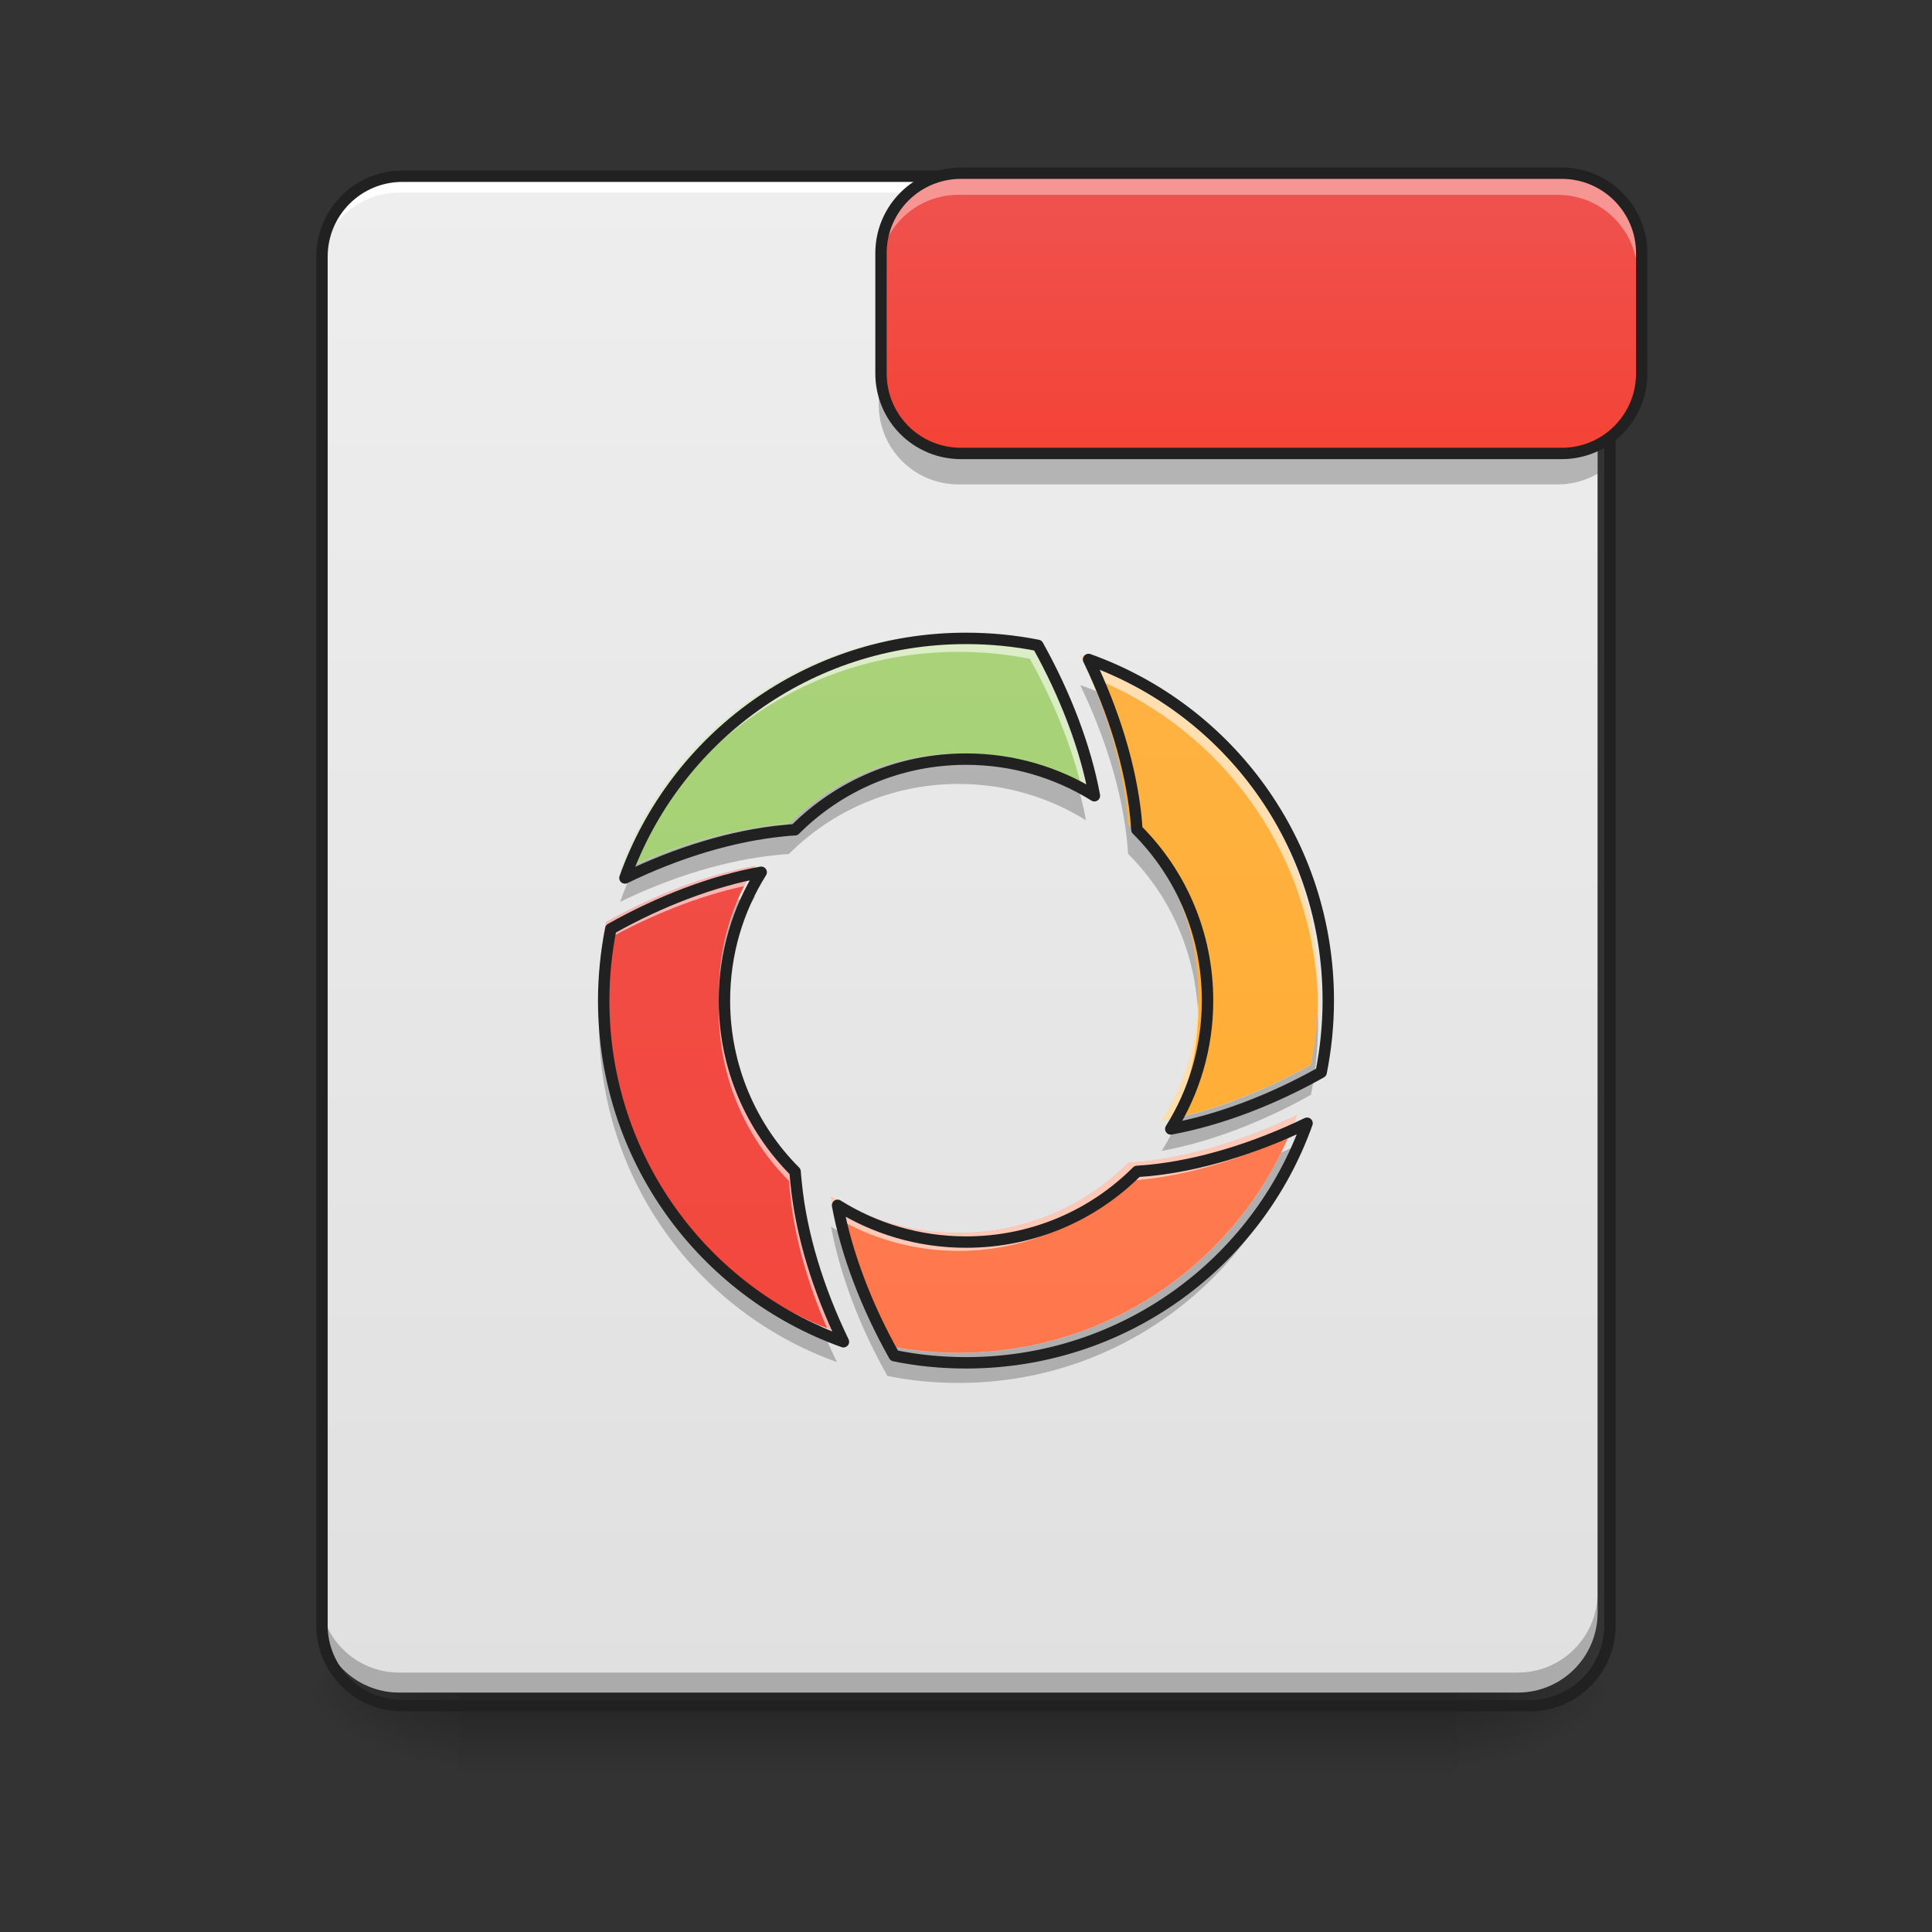 <?xml version="1.0" encoding="UTF-8"?>
<svg xmlns="http://www.w3.org/2000/svg" xmlns:xlink="http://www.w3.org/1999/xlink" width="48px" height="48px" viewBox="0 0 48 48" version="1.1">
<rect x="0" y="0" width="48" height="48" fill="#333333" stroke="none"/>
<defs>
<linearGradient id="linear0" gradientUnits="userSpaceOnUse" x1="254" y1="233.5" x2="254" y2="254.667" gradientTransform="matrix(0.112,0,0,0.094,-3.946,20.158)">
<stop offset="0" style="stop-color:rgb(0%,0%,0%);stop-opacity:0.275;"/>
<stop offset="1" style="stop-color:rgb(0%,0%,0%);stop-opacity:0;"/>
</linearGradient>
<radialGradient id="radial0" gradientUnits="userSpaceOnUse" cx="450.909" cy="189.579" fx="450.909" fy="189.579" r="21.167" gradientTransform="matrix(0,-0.117,-0.211,-0,75.715,95.393)">
<stop offset="0" style="stop-color:rgb(0%,0%,0%);stop-opacity:0.314;"/>
<stop offset="0.222" style="stop-color:rgb(0%,0%,0%);stop-opacity:0.275;"/>
<stop offset="1" style="stop-color:rgb(0%,0%,0%);stop-opacity:0;"/>
</radialGradient>
<radialGradient id="radial1" gradientUnits="userSpaceOnUse" cx="450.909" cy="189.579" fx="450.909" fy="189.579" r="21.167" gradientTransform="matrix(-0,0.117,0.211,0,-28.086,-11.291)">
<stop offset="0" style="stop-color:rgb(0%,0%,0%);stop-opacity:0.314;"/>
<stop offset="0.222" style="stop-color:rgb(0%,0%,0%);stop-opacity:0.275;"/>
<stop offset="1" style="stop-color:rgb(0%,0%,0%);stop-opacity:0;"/>
</radialGradient>
<radialGradient id="radial2" gradientUnits="userSpaceOnUse" cx="450.909" cy="189.579" fx="450.909" fy="189.579" r="21.167" gradientTransform="matrix(-0,-0.117,0.211,-0,-28.086,95.393)">
<stop offset="0" style="stop-color:rgb(0%,0%,0%);stop-opacity:0.314;"/>
<stop offset="0.222" style="stop-color:rgb(0%,0%,0%);stop-opacity:0.275;"/>
<stop offset="1" style="stop-color:rgb(0%,0%,0%);stop-opacity:0;"/>
</radialGradient>
<radialGradient id="radial3" gradientUnits="userSpaceOnUse" cx="450.909" cy="189.579" fx="450.909" fy="189.579" r="21.167" gradientTransform="matrix(0,0.117,-0.211,0,75.715,-11.291)">
<stop offset="0" style="stop-color:rgb(0%,0%,0%);stop-opacity:0.314;"/>
<stop offset="0.222" style="stop-color:rgb(0%,0%,0%);stop-opacity:0.275;"/>
<stop offset="1" style="stop-color:rgb(0%,0%,0%);stop-opacity:0;"/>
</radialGradient>
<linearGradient id="linear1" gradientUnits="userSpaceOnUse" x1="254" y1="233.5" x2="254" y2="-168.667" gradientTransform="matrix(0.094,0,0,0.094,0,20.158)">
<stop offset="0" style="stop-color:rgb(87.843%,87.843%,87.843%);stop-opacity:1;"/>
<stop offset="1" style="stop-color:rgb(93.333%,93.333%,93.333%);stop-opacity:1;"/>
</linearGradient>
<linearGradient id="linear2" gradientUnits="userSpaceOnUse" x1="254" y1="233.5" x2="254" y2="-168.667" gradientTransform="matrix(0.094,0,0,0.094,0,21.64)">
<stop offset="0" style="stop-color:rgb(61.176%,80%,39.608%);stop-opacity:1;"/>
<stop offset="1" style="stop-color:rgb(68.235%,83.529%,50.588%);stop-opacity:1;"/>
</linearGradient>
<linearGradient id="linear3" gradientUnits="userSpaceOnUse" x1="254" y1="233.5" x2="254" y2="-168.667" gradientTransform="matrix(0.094,0,0,0.094,0,21.64)">
<stop offset="0" style="stop-color:rgb(100%,65.49%,14.902%);stop-opacity:1;"/>
<stop offset="1" style="stop-color:rgb(100%,71.765%,30.196%);stop-opacity:1;"/>
</linearGradient>
<linearGradient id="linear4" gradientUnits="userSpaceOnUse" x1="880" y1="1695.118" x2="880" y2="175.118" gradientTransform="matrix(0.025,0,0,0.025,0,1.481)">
<stop offset="0" style="stop-color:rgb(95.686%,26.275%,21.176%);stop-opacity:1;"/>
<stop offset="1" style="stop-color:rgb(93.725%,32.549%,31.373%);stop-opacity:1;"/>
</linearGradient>
<linearGradient id="linear5" gradientUnits="userSpaceOnUse" x1="254" y1="233.5" x2="254" y2="-168.667" gradientTransform="matrix(0.094,0,0,0.094,0,21.64)">
<stop offset="0" style="stop-color:rgb(100%,43.922%,26.275%);stop-opacity:1;"/>
<stop offset="1" style="stop-color:rgb(100%,54.118%,39.608%);stop-opacity:1;"/>
</linearGradient>
<linearGradient id="linear6" gradientUnits="userSpaceOnUse" x1="338.667" y1="-94.583" x2="338.667" y2="-168.667" gradientTransform="matrix(0.094,0,0,0.094,0,20.158)">
<stop offset="0" style="stop-color:rgb(95.686%,26.275%,21.176%);stop-opacity:1;"/>
<stop offset="1" style="stop-color:rgb(93.725%,32.549%,31.373%);stop-opacity:1;"/>
</linearGradient>
</defs>
<g id="surface1">
<path style=" stroke:none;fill-rule:nonzero;fill:url(#linear0);" d="M 11.41 42.051 L 36.219 42.051 L 36.219 44.035 L 11.41 44.035 Z M 11.41 42.051 "/>
<path style=" stroke:none;fill-rule:nonzero;fill:url(#radial0);" d="M 36.219 42.051 L 40.188 42.051 L 40.188 40.066 L 36.219 40.066 Z M 36.219 42.051 "/>
<path style=" stroke:none;fill-rule:nonzero;fill:url(#radial1);" d="M 11.41 42.051 L 7.441 42.051 L 7.441 44.035 L 11.41 44.035 Z M 11.41 42.051 "/>
<path style=" stroke:none;fill-rule:nonzero;fill:url(#radial2);" d="M 11.41 42.051 L 7.441 42.051 L 7.441 40.066 L 11.41 40.066 Z M 11.41 42.051 "/>
<path style=" stroke:none;fill-rule:nonzero;fill:url(#radial3);" d="M 36.219 42.051 L 40.188 42.051 L 40.188 44.035 L 36.219 44.035 Z M 36.219 42.051 "/>
<path style=" stroke:none;fill-rule:nonzero;fill:url(#linear1);" d="M 9.922 4.344 C 8.824 4.344 7.938 5.23 7.938 6.328 L 7.938 40.066 C 7.938 41.164 8.824 42.051 9.922 42.051 L 37.707 42.051 C 38.805 42.051 39.691 41.164 39.691 40.066 L 39.691 6.328 C 39.691 5.23 38.805 4.344 37.707 4.344 Z M 9.922 4.344 "/>
<path style=" stroke:none;fill-rule:nonzero;fill:rgb(0%,0%,0%);fill-opacity:0.235;" d="M 7.938 39.57 L 7.938 40.066 C 7.938 41.164 8.824 42.051 9.922 42.051 L 37.707 42.051 C 38.805 42.051 39.691 41.164 39.691 40.066 L 39.691 39.57 C 39.691 40.668 38.805 41.555 37.707 41.555 L 9.922 41.555 C 8.824 41.555 7.938 40.668 7.938 39.57 Z M 7.938 39.57 "/>
<path style=" stroke:none;fill-rule:nonzero;fill:rgb(100%,100%,100%);fill-opacity:0.392;" d="M 29.859 4.344 L 30.941 5.336 L 37.707 5.336 C 38.805 5.336 39.691 6.223 39.691 7.32 L 39.691 6.328 C 39.691 5.23 38.805 4.344 37.707 4.344 Z M 29.859 4.344 "/>
<path style=" stroke:none;fill-rule:nonzero;fill:url(#linear2);" d="M 23.816 15.75 C 19.93 15.75 16.637 18.207 15.406 21.656 C 16.695 21.031 18.047 20.617 19.305 20.492 C 19.402 20.48 19.5 20.473 19.598 20.469 C 20.676 19.391 22.164 18.727 23.816 18.727 C 24.98 18.727 26.062 19.059 26.98 19.629 C 26.762 18.438 26.266 17.141 25.586 15.922 C 25.012 15.809 24.422 15.75 23.816 15.75 Z M 23.816 15.75 "/>
<path style=" stroke:none;fill-rule:nonzero;fill:url(#linear3);" d="M 26.836 16.27 C 27.461 17.562 27.875 18.91 28.004 20.168 C 28.012 20.266 28.02 20.363 28.027 20.465 C 29.105 21.539 29.77 23.027 29.77 24.68 C 29.77 25.844 29.438 26.93 28.863 27.844 C 30.055 27.625 31.355 27.133 32.57 26.449 C 32.684 25.879 32.746 25.285 32.746 24.68 C 32.746 20.793 30.289 17.504 26.836 16.27 Z M 26.836 16.27 "/>
<path style=" stroke:none;fill-rule:nonzero;fill:url(#linear4);" d="M 18.766 21.516 C 17.574 21.73 16.273 22.227 15.059 22.91 C 14.945 23.48 14.883 24.074 14.883 24.68 C 14.883 28.566 17.34 31.855 20.793 33.09 C 20.168 31.797 19.754 30.449 19.629 29.191 C 19.617 29.094 19.609 28.992 19.602 28.895 C 18.527 27.82 17.859 26.328 17.859 24.68 C 17.859 23.516 18.191 22.43 18.766 21.516 Z M 18.766 21.516 "/>
<path style=" stroke:none;fill-rule:nonzero;fill:url(#linear5);" d="M 32.223 27.703 C 30.934 28.324 29.582 28.742 28.328 28.867 C 28.227 28.875 28.129 28.883 28.031 28.891 C 26.953 29.969 25.465 30.633 23.816 30.633 C 22.648 30.633 21.566 30.301 20.648 29.727 C 20.867 30.918 21.363 32.219 22.047 33.434 C 22.617 33.551 23.207 33.609 23.816 33.609 C 27.699 33.609 30.992 31.152 32.223 27.703 Z M 32.223 27.703 "/>
<path style=" stroke:none;fill-rule:nonzero;fill:rgb(100%,100%,100%);fill-opacity:0.588;" d="M 23.816 15.75 C 19.93 15.75 16.637 18.207 15.406 21.656 C 15.477 21.621 15.551 21.586 15.621 21.555 C 16.996 18.395 20.137 16.195 23.816 16.195 C 24.422 16.195 25.012 16.254 25.586 16.367 C 26.172 17.414 26.617 18.52 26.871 19.562 C 26.906 19.586 26.945 19.609 26.98 19.629 C 26.762 18.438 26.266 17.141 25.586 15.922 C 25.012 15.809 24.422 15.75 23.816 15.75 Z M 23.816 15.75 "/>
<path style=" stroke:none;fill-rule:nonzero;fill:rgb(100%,100%,100%);fill-opacity:0.588;" d="M 26.836 16.27 C 26.922 16.449 27.004 16.629 27.082 16.809 C 30.098 17.988 32.305 20.754 32.688 24.094 C 32.715 24.332 32.734 24.574 32.746 24.82 C 32.746 24.773 32.746 24.727 32.746 24.68 C 32.746 20.793 30.289 17.504 26.836 16.27 Z M 29.766 24.855 C 29.734 25.953 29.406 26.973 28.863 27.844 C 28.957 27.828 29.051 27.809 29.145 27.789 C 29.52 27.035 29.738 26.195 29.766 25.301 C 29.766 25.336 29.77 25.367 29.77 25.402 C 29.773 25.328 29.773 25.25 29.773 25.176 L 29.773 25.172 C 29.773 25.066 29.77 24.961 29.766 24.855 Z M 29.766 24.855 "/>
<path style=" stroke:none;fill-rule:nonzero;fill:rgb(100%,100%,100%);fill-opacity:0.588;" d="M 18.766 21.516 C 17.574 21.73 16.273 22.227 15.059 22.91 C 14.945 23.48 14.883 24.074 14.883 24.68 C 14.883 24.75 14.887 24.82 14.887 24.891 C 14.902 24.367 14.957 23.852 15.059 23.355 C 16.18 22.727 17.371 22.258 18.484 22.016 C 18.57 21.844 18.664 21.676 18.766 21.516 Z M 17.867 24.965 C 17.863 25.059 17.859 25.152 17.859 25.25 C 17.859 25.324 17.863 25.398 17.867 25.473 C 17.867 25.453 17.867 25.43 17.867 25.41 C 17.941 26.945 18.59 28.328 19.602 29.34 C 19.609 29.438 19.617 29.539 19.629 29.637 C 19.734 30.719 20.059 31.871 20.547 32.996 C 20.629 33.027 20.711 33.059 20.793 33.09 C 20.168 31.797 19.754 30.449 19.629 29.191 C 19.617 29.094 19.609 28.992 19.602 28.895 C 18.59 27.883 17.941 26.5 17.867 24.965 Z M 17.867 24.965 "/>
<path style=" stroke:none;fill-rule:nonzero;fill:rgb(100%,100%,100%);fill-opacity:0.588;" d="M 32.223 27.703 C 30.934 28.324 29.582 28.742 28.328 28.867 C 28.227 28.875 28.129 28.883 28.031 28.891 C 26.953 29.969 25.465 30.633 23.816 30.633 C 22.648 30.633 21.566 30.301 20.648 29.727 C 20.68 29.898 20.719 30.066 20.758 30.242 C 21.652 30.773 22.695 31.078 23.816 31.078 C 25.465 31.078 26.953 30.414 28.031 29.336 C 28.129 29.332 28.227 29.324 28.328 29.312 C 29.512 29.195 30.781 28.816 32.008 28.25 C 32.086 28.07 32.156 27.887 32.223 27.703 Z M 32.223 27.703 "/>
<path style=" stroke:none;fill-rule:nonzero;fill:rgb(0%,0%,0%);fill-opacity:0.235;" d="M 23.816 18.73 C 22.164 18.73 20.676 19.395 19.598 20.473 C 19.5 20.48 19.402 20.488 19.305 20.496 C 18.172 20.609 16.969 20.957 15.797 21.48 C 15.648 21.781 15.52 22.09 15.406 22.406 C 16.695 21.781 18.047 21.367 19.305 21.242 C 19.402 21.23 19.5 21.223 19.598 21.219 C 20.676 20.141 22.164 19.477 23.816 19.477 C 24.98 19.477 26.062 19.809 26.98 20.379 C 26.93 20.098 26.859 19.809 26.777 19.516 C 25.906 19.016 24.895 18.73 23.816 18.73 Z M 23.816 18.73 "/>
<path style=" stroke:none;fill-rule:nonzero;fill:rgb(0%,0%,0%);fill-opacity:0.235;" d="M 26.836 17.02 C 27.461 18.312 27.875 19.66 28.004 20.918 C 28.012 21.016 28.02 21.113 28.027 21.215 C 29.023 22.207 29.664 23.555 29.758 25.059 C 29.766 24.934 29.77 24.809 29.77 24.684 C 29.77 23.035 29.105 21.547 28.027 20.469 C 28.02 20.371 28.012 20.273 28.004 20.172 C 27.906 19.203 27.637 18.18 27.234 17.172 C 27.102 17.117 26.973 17.066 26.836 17.02 Z M 32.738 25.055 C 32.719 25.535 32.66 26 32.57 26.453 C 31.5 27.055 30.367 27.512 29.297 27.758 C 29.176 28.051 29.027 28.328 28.863 28.594 C 30.055 28.375 31.355 27.883 32.57 27.199 C 32.684 26.629 32.746 26.035 32.746 25.43 C 32.746 25.305 32.742 25.18 32.738 25.055 Z M 32.738 25.055 "/>
<path style=" stroke:none;fill-rule:nonzero;fill:rgb(0%,0%,0%);fill-opacity:0.235;" d="M 18.766 22.266 C 18.621 22.289 18.477 22.32 18.332 22.355 C 18.027 23.07 17.859 23.855 17.859 24.684 C 17.859 24.809 17.867 24.934 17.871 25.055 C 17.938 24.031 18.254 23.082 18.766 22.266 Z M 14.891 25.059 C 14.887 25.18 14.883 25.305 14.883 25.43 C 14.883 29.316 17.34 32.605 20.793 33.84 C 20.648 33.543 20.516 33.242 20.398 32.941 C 17.262 31.648 15.039 28.633 14.891 25.059 Z M 14.891 25.059 "/>
<path style=" stroke:none;fill-rule:nonzero;fill:rgb(0%,0%,0%);fill-opacity:0.235;" d="M 32.223 28.453 C 32.094 28.516 31.965 28.574 31.832 28.633 C 30.379 31.59 27.344 33.613 23.816 33.613 C 23.207 33.613 22.617 33.555 22.047 33.441 C 21.523 32.512 21.113 31.539 20.852 30.598 C 20.785 30.559 20.715 30.52 20.648 30.477 C 20.867 31.668 21.363 32.969 22.047 34.184 C 22.617 34.301 23.207 34.359 23.816 34.359 C 27.699 34.359 30.992 31.902 32.223 28.453 Z M 32.223 28.453 "/>
<path style="fill:none;stroke-width:11.339;stroke-linecap:round;stroke-linejoin:round;stroke:rgb(12.941%,12.941%,12.941%);stroke-opacity:1;stroke-miterlimit:4;" d="M 960.066 575.182 C 803.388 575.182 670.645 674.228 621.043 813.27 C 673.007 788.075 727.49 771.384 778.193 766.345 C 782.13 765.873 786.067 765.558 790.003 765.4 C 833.464 721.94 893.458 695.171 960.066 695.171 C 1006.991 695.171 1050.608 708.555 1087.613 731.545 C 1078.795 683.518 1058.797 631.24 1031.398 582.111 C 1008.25 577.544 984.473 575.182 960.066 575.182 Z M 960.066 575.182 " transform="matrix(0.025,0,0,0.025,0,1.481)"/>
<path style="fill:none;stroke-width:11.339;stroke-linecap:round;stroke-linejoin:round;stroke:rgb(12.941%,12.941%,12.941%);stroke-opacity:1;stroke-miterlimit:4;" d="M 1081.787 596.125 C 1106.981 648.246 1123.672 702.572 1128.869 753.276 C 1129.184 757.212 1129.498 761.149 1129.813 765.243 C 1173.274 808.546 1200.043 868.54 1200.043 935.148 C 1200.043 982.073 1186.658 1025.848 1163.511 1062.695 C 1211.538 1053.877 1263.974 1034.036 1312.946 1006.48 C 1317.512 983.49 1320.031 959.555 1320.031 935.148 C 1320.031 778.47 1220.986 645.884 1081.787 596.125 Z M 1081.787 596.125 " transform="matrix(0.025,0,0,0.025,0,1.481)"/>
<path style="fill:none;stroke-width:11.339;stroke-linecap:round;stroke-linejoin:round;stroke:rgb(12.941%,12.941%,12.941%);stroke-opacity:1;stroke-miterlimit:4;" d="M 756.463 807.601 C 708.436 816.262 656 836.26 607.029 863.816 C 602.462 886.806 599.943 910.741 599.943 935.148 C 599.943 1091.826 698.988 1224.412 838.188 1274.171 C 812.993 1222.05 796.302 1167.724 791.263 1117.02 C 790.791 1113.084 790.476 1108.99 790.161 1105.053 C 746.858 1061.75 719.931 1001.598 719.931 935.148 C 719.931 888.223 733.316 844.448 756.463 807.601 Z M 756.463 807.601 " transform="matrix(0.025,0,0,0.025,0,1.481)"/>
<path style="fill:none;stroke-width:11.339;stroke-linecap:round;stroke-linejoin:round;stroke:rgb(12.941%,12.941%,12.941%);stroke-opacity:1;stroke-miterlimit:4;" d="M 1298.931 1057.026 C 1246.968 1082.063 1192.485 1098.912 1141.938 1103.951 C 1137.844 1104.266 1133.908 1104.581 1129.971 1104.896 C 1086.51 1148.356 1026.516 1175.125 960.066 1175.125 C 912.984 1175.125 869.366 1161.74 832.362 1138.593 C 841.18 1186.62 861.178 1239.056 888.734 1288.028 C 911.724 1292.752 935.501 1295.114 960.066 1295.114 C 1116.586 1295.114 1249.33 1196.068 1298.931 1057.026 Z M 1298.931 1057.026 " transform="matrix(0.025,0,0,0.025,0,1.481)"/>
<path style=" stroke:none;fill-rule:nonzero;fill:rgb(100%,100%,100%);fill-opacity:1;" d="M 9.922 4.344 C 8.824 4.344 7.938 5.23 7.938 6.328 L 7.938 6.77 C 7.938 5.672 8.824 4.785 9.922 4.785 L 37.707 4.785 C 38.805 4.785 39.691 5.672 39.691 6.77 L 39.691 6.328 C 39.691 5.23 38.805 4.344 37.707 4.344 Z M 9.922 4.344 "/>
<path style="fill:none;stroke-width:11.339;stroke-linecap:round;stroke-linejoin:round;stroke:rgb(12.941%,12.941%,12.941%);stroke-opacity:1;stroke-miterlimit:4;" d="M 399.962 175.101 C 355.714 175.101 319.969 210.846 319.969 255.094 L 319.969 1615.121 C 319.969 1659.369 355.714 1695.114 399.962 1695.114 L 1520.012 1695.114 C 1564.26 1695.114 1600.005 1659.369 1600.005 1615.121 L 1600.005 255.094 C 1600.005 210.846 1564.26 175.101 1520.012 175.101 Z M 399.962 175.101 " transform="matrix(0.025,0,0,0.025,0,0)"/>
<path style=" stroke:none;fill-rule:nonzero;fill:url(#linear6);" d="M 23.816 4.344 C 22.715 4.344 21.832 5.23 21.832 6.328 L 21.832 9.305 C 21.832 10.406 22.715 11.289 23.816 11.289 L 38.699 11.289 C 39.797 11.289 40.684 10.406 40.684 9.305 L 40.684 6.328 C 40.684 5.23 39.797 4.344 38.699 4.344 Z M 23.816 4.344 "/>
<path style=" stroke:none;fill-rule:nonzero;fill:rgb(100%,100%,100%);fill-opacity:0.392;" d="M 23.816 4.344 C 22.715 4.344 21.832 5.23 21.832 6.328 L 21.832 6.824 C 21.832 5.727 22.715 4.84 23.816 4.84 L 38.699 4.84 C 39.797 4.84 40.684 5.727 40.684 6.824 L 40.684 6.328 C 40.684 5.23 39.797 4.344 38.699 4.344 Z M 23.816 4.344 "/>
<path style=" stroke:none;fill-rule:nonzero;fill:rgb(0%,0%,0%);fill-opacity:0.235;" d="M 21.832 9.305 L 21.832 10.051 C 21.832 11.148 22.715 12.035 23.816 12.035 L 38.699 12.035 C 39.062 12.035 39.398 11.938 39.691 11.77 L 39.691 11.027 C 39.398 11.195 39.062 11.289 38.699 11.289 L 23.816 11.289 C 22.715 11.289 21.832 10.406 21.832 9.305 Z M 21.832 9.305 "/>
<path style="fill:none;stroke-width:3;stroke-linecap:round;stroke-linejoin:round;stroke:rgb(12.941%,12.941%,12.941%);stroke-opacity:1;stroke-miterlimit:4;" d="M 254.017 -168.671 C 242.269 -168.671 232.853 -159.214 232.853 -147.506 L 232.853 -115.759 C 232.853 -104.011 242.269 -94.595 254.017 -94.595 L 412.752 -94.595 C 424.459 -94.595 433.917 -104.011 433.917 -115.759 L 433.917 -147.506 C 433.917 -159.214 424.459 -168.671 412.752 -168.671 Z M 254.017 -168.671 " transform="matrix(0.094,0,0,0.094,0,20.158)"/>
</g>
</svg>
